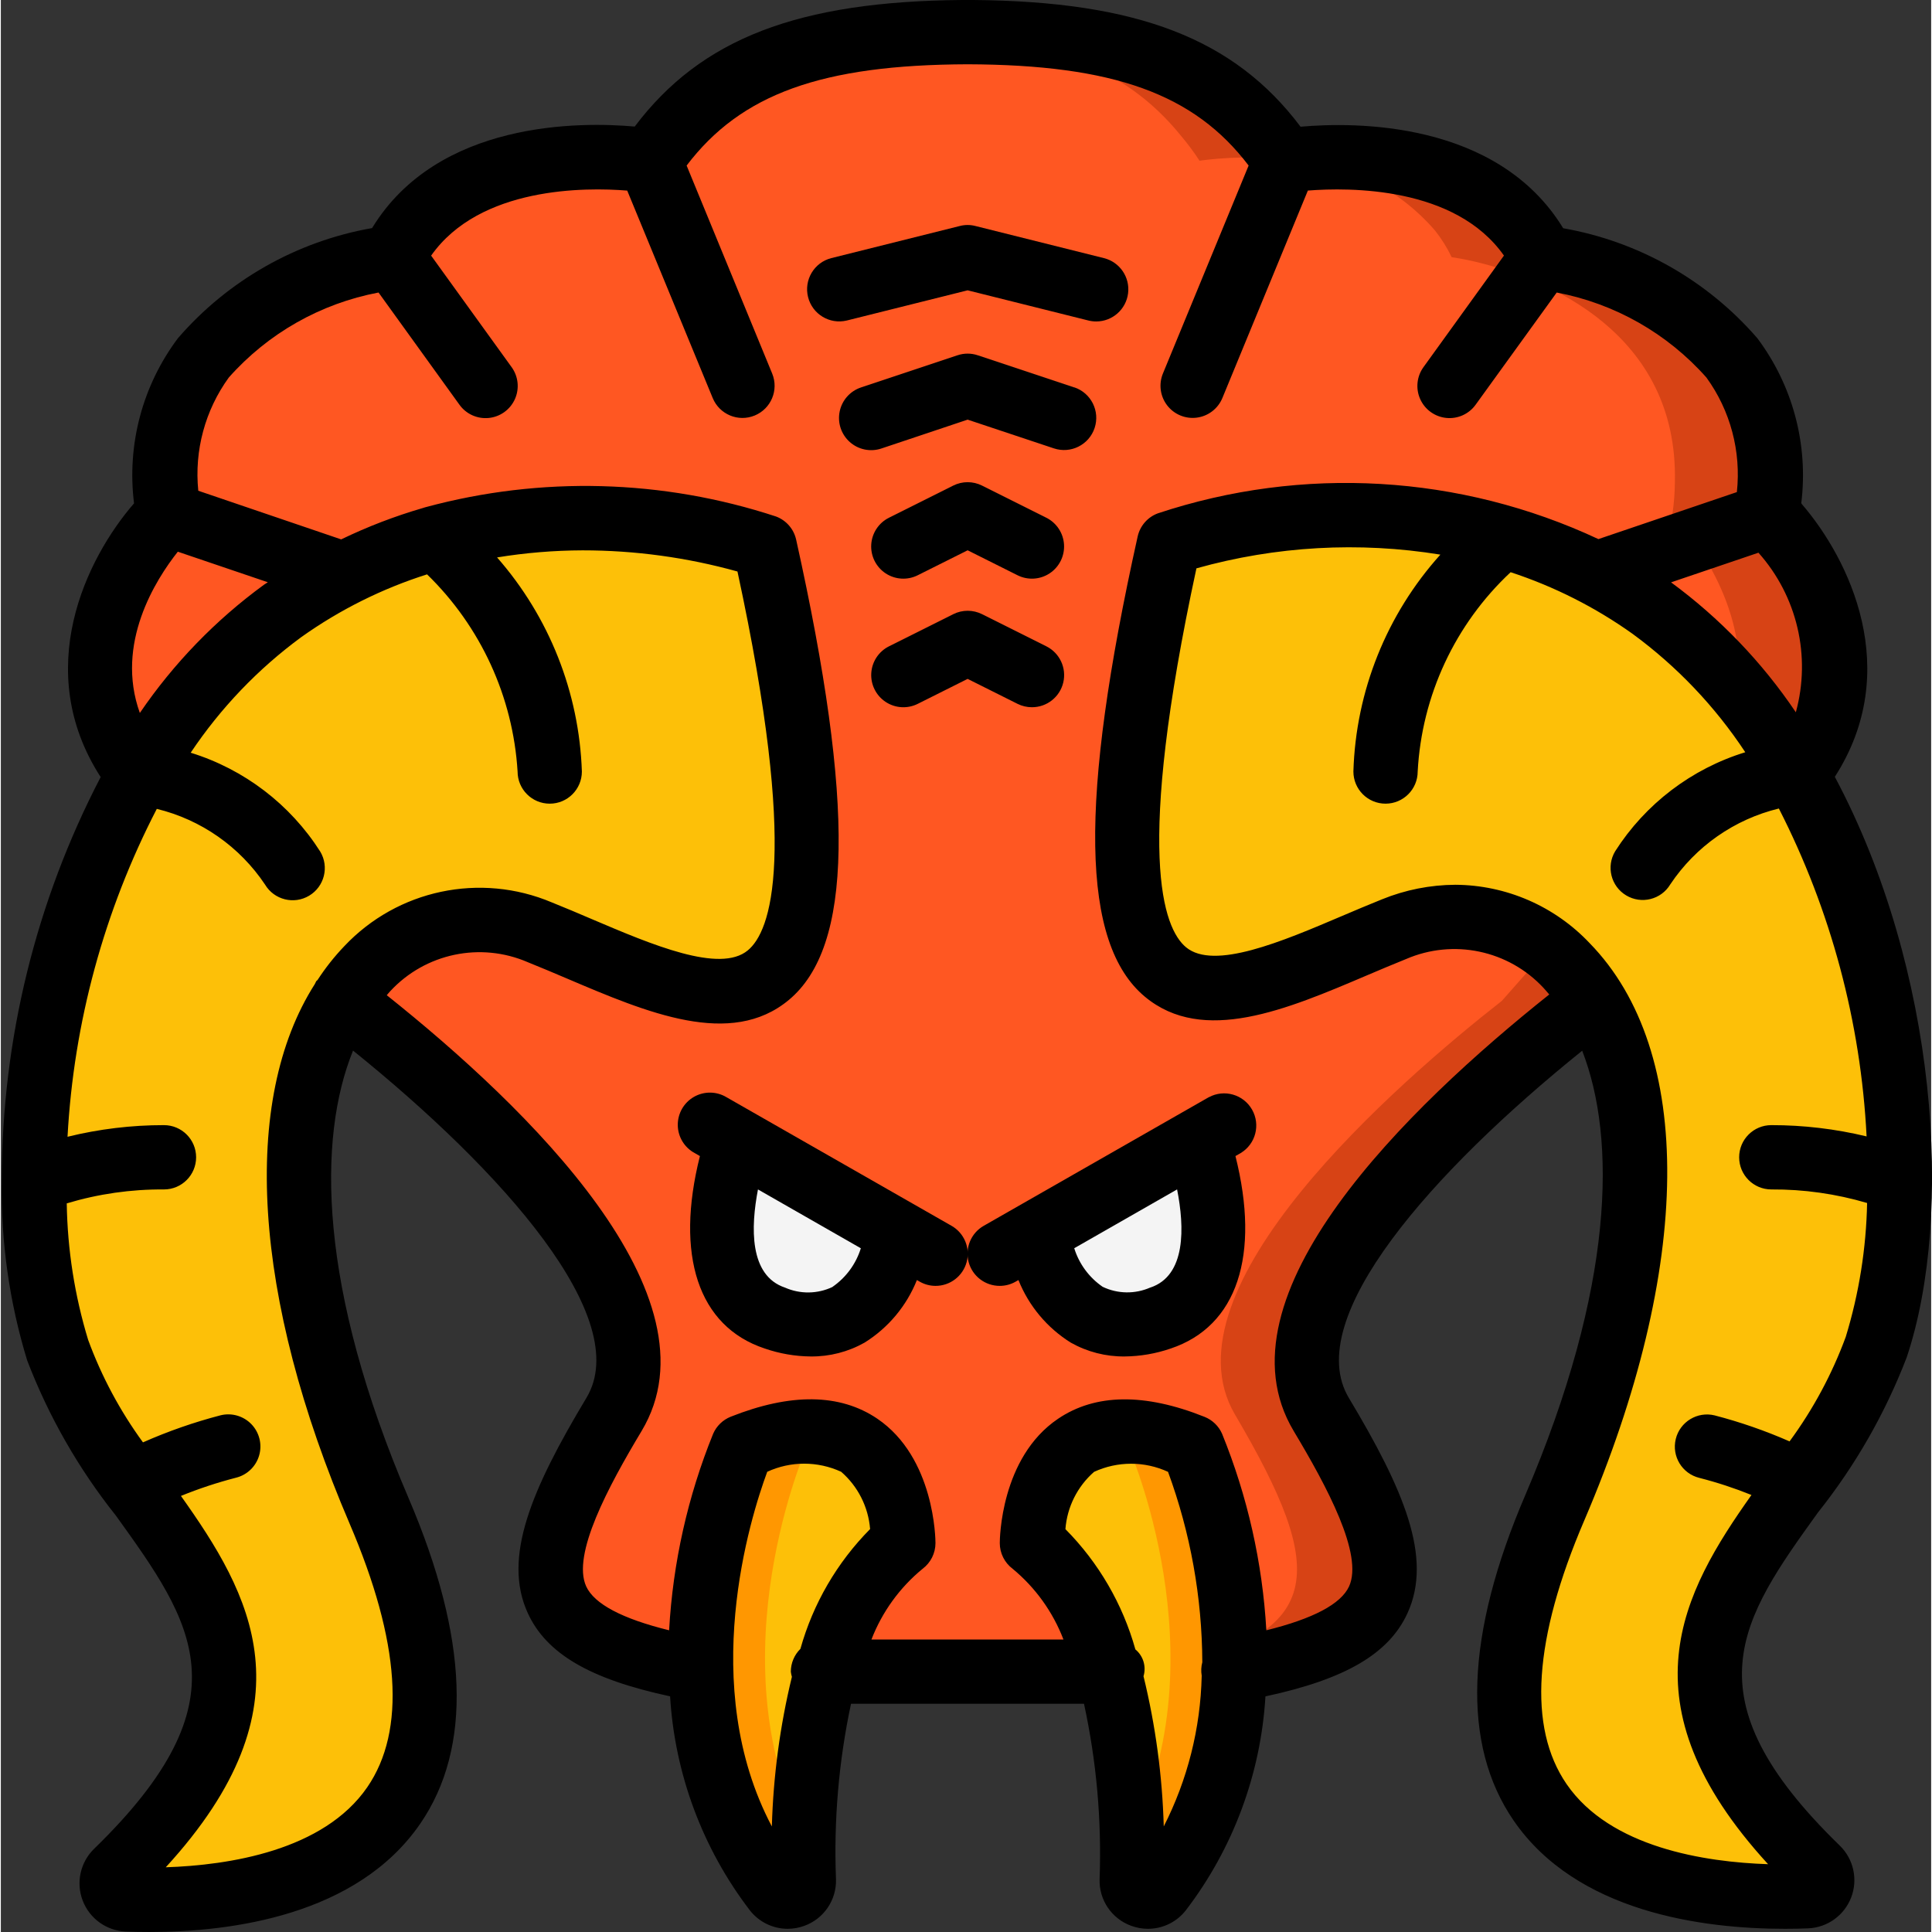 <svg height="504pt" viewBox="0 0 504 504.438" width="504pt" xmlns="http://www.w3.org/2000/svg"><rect x="0" y="0" width="504" height="504.438" fill="#333333" stroke="none"/><path d="m469.648 201.441-53.801 59.848c-28.035 21.57-90.816 75.121-71.094 108.023 24.762 41.293 25.18 58.25-22.914 66.727l-31.645.422h-75.539l-31.645-.422c-48.094-8.477-47.676-25.434-22.914-66.727 19.727-32.902-43.059-86.453-71.094-108.023l-53.801-59.848c-18.465-24.676-5.289-49.352 3.023-60.684 1.641-2.273 3.434-4.434 5.371-6.461-.418-2.754-.645-5.527-.672-8.312-.922-39.363 34.582-52.961 51.117-57.156 2.738-.707 5.512-1.27 8.309-1.68 1.215-2.484 2.707-4.82 4.449-6.969 10.309-11.633 25-18.445 40.539-18.801 2.098-.168 4.113-.25 6.043-.25 2.855-.086 5.457 0 7.723.082 5.121.254 8.395.758 8.395.758 1.535-2.316 3.219-4.531 5.035-6.633 15.191-18.383 36.848-25.684 69.582-26.773 2.684-.086 5.453-.168 8.309-.168 37.434.168 61.441 7.051 77.891 26.941 1.594 1.848 3.023 3.777 4.449 5.793.168.25.418.586.586.84 0 0 2.016-.336 5.457-.59.84-.082 1.848-.082 2.938-.168 13.516-.754 40.039.59 54.305 18.969 1.742 2.148 3.234 4.484 4.449 6.969 2.797.41 5.57.973 8.309 1.68 16.535 4.195 52.043 17.793 51.117 57.074-.023 2.809-.25 5.613-.672 8.395 2.078 2.172 3.984 4.504 5.707 6.965 8.312 11.582 20.902 35.84 2.688 60.18zm0 0" fill="#d74315"/><path d="m444.703 201.441-52.762 59.848c-27.496 21.57-89.062 75.121-69.723 108.023 24.281 41.293 24.691 58.25-22.469 66.727l-31.059.422h-57.68l-31.055-.422c-47.172-8.477-46.762-25.434-22.477-66.727 19.305-32.902-42.227-86.453-69.719-108.023l-52.727-59.848c-18.105-24.676-5.18-49.352 2.973-60.684 1.602-2.27 3.352-4.43 5.246-6.461-.414-2.754-.633-5.531-.664-8.312-.906-39.363 33.91-52.961 50.125-57.156 2.684-.707 5.406-1.27 8.152-1.68 1.188-2.48 2.652-4.816 4.363-6.969 10.012-11.59 24.449-18.414 39.758-18.801 3.359.254 5.348.59 5.348.59.168-.254.41-.59.578-.84 2.797-.086 5.348 0 7.555.082 5.039.254 8.234.758 8.234.758 1.504-2.316 3.152-4.531 4.938-6.633 14.898-18.383 36.133-25.684 68.238-26.773 32.02 1.176 53.254 8.391 68.152 26.773 1.789 2.102 3.441 4.316 4.945 6.633 0 0 3.207-.504 8.234-.758 2.215-.082 4.766-.168 7.555-.082 1.887 0 3.867.082 5.926.25 15.309.387 29.746 7.215 39.758 18.801 1.711 2.152 3.172 4.488 4.355 6.969 2.746.41 5.469.973 8.152 1.68 16.215 4.195 51.039 17.793 50.133 57.074-.027 2.809-.246 5.613-.664 8.395 2.039 2.176 3.91 4.504 5.602 6.965 8.191 11.582 20.535 35.84 2.676 60.18zm0 0" fill="#ff5722"/><path d="m235.641 402.887c-20.734 15.441-25.352 52.543-25.938 76.129-.168 4.531-.082 8.645 0 11.918.074 1.836-1.055 3.508-2.785 4.125-1.734.617-3.668.031-4.77-1.441-38.02-48.934-8.477-115.914-8.477-115.914 7.887-3.895 16.895-4.875 25.434-2.77 16.535 5.457 16.535 27.953 16.535 27.953zm0 0" fill="#ff9701"/><path d="m235.641 402.887c-20.734 15.441-25.352 52.543-25.938 76.129-23.332-46.668.754-101.312.754-101.312 2.801-1.164 5.691-2.09 8.648-2.77 16.535 5.457 16.535 27.953 16.535 27.953zm0 0" fill="#fdc008"/><path d="m302.785 493.617c-1.102 1.473-3.031 2.059-4.766 1.441-1.734-.617-2.863-2.289-2.785-4.125.082-3.359.168-7.387 0-11.918-.59-23.672-5.289-60.602-26.02-76.129 0 0 0-22.496 16.531-27.953 8.539-2.105 17.551-1.125 25.434 2.77 0 0 29.629 66.98-8.395 115.914zm0 0" fill="#ff9701"/><path d="m295.234 479.016c-.59-23.672-5.289-60.602-26.02-76.129 0 0 0-22.496 16.531-27.953 2.957.68 5.848 1.605 8.648 2.77 0 0 24.172 54.645.84 101.312zm0 0" fill="#fdc008"/><path d="m192.246 297.801c-3.441 10.742-10.578 39.531 9.82 46.332 19.891 6.629 29.293-7.723 32.398-22.246zm0 0" fill="#f4f4f4"/><path d="m270.387 321.887c3.105 14.523 12.508 28.875 32.398 22.246 20.398-6.801 13.262-35.59 9.82-46.332zm0 0" fill="#f4f4f4"/><path d="m140.711 243.41c-41.969-16.789-92.328 33.574-41.969 151.082 41.715 97.281-37.352 102.484-65.805 101.477-1.688-.055-3.172-1.117-3.777-2.691-.605-1.574-.207-3.359 1.008-4.527 43.73-42.387 28.371-67.652 8.98-94.762-3.188-4.449-6.547-9.066-9.82-13.766-6.082-8.527-10.969-17.844-14.52-27.699-3.66-11.609-5.695-23.672-6.043-35.84-.168-5.621-.168-11.496.082-17.457 1.418-31.492 9.488-62.328 23.672-90.48 2.629-5.066 5.516-9.996 8.645-14.773 8.594-13.387 19.574-25.082 32.398-34.496 9.832-7.055 20.633-12.648 32.062-16.621 5.746-2.039 11.637-3.641 17.625-4.785 23.723-4.617 48.199-3.551 71.43 3.105 2.977.844 5.242 3.27 5.875 6.297 31.391 145.543-18.297 112.555-59.844 95.938zm0 0" fill="#fdc008"/><path d="m495.668 299.141c.168 5.961.168 11.754-.082 17.375-.371 11.941-2.379 23.773-5.961 35.168-3.633 10.039-8.633 19.531-14.855 28.203-3.191 4.699-6.547 9.234-9.738 13.766-19.219 26.941-34.16 52.039 9.234 94.258 1.207 1.16 1.609 2.922 1.027 4.492-.586 1.566-2.043 2.641-3.715 2.727-28.453 1.09-107.52-4.195-65.887-101.477 50.359-117.508 0-167.867-41.969-151.082-41.465 16.621-91.234 49.688-59.762-95.938.633-3.027 2.898-5.453 5.875-6.293 23.602-6.711 48.457-7.715 72.52-2.938 5.879 1.215 11.66 2.871 17.293 4.949 11.105 3.965 21.613 9.445 31.223 16.285 13.078 9.617 24.238 21.602 32.902 35.336 3.129 4.758 5.988 9.691 8.562 14.773 14.07 28.145 22.023 58.953 23.332 90.395zm0 0" fill="#fdc008"/><path d="m470.203 131.586c0-.078-.094-.129-.117-.211 1.887-15.297-2.223-30.73-11.465-43.059-13.094-15.121-31-25.266-50.699-28.723-17.195-28.176-54.598-27.75-68.574-26.508-17.316-23.016-42.672-32.742-85.555-33.086h-2.734c-42.883.336-68.238 10.07-85.555 33.047-13.984-1.254-51.387-1.68-68.574 26.504-19.707 3.465-37.609 13.621-50.695 28.758-9.258 12.344-13.367 27.801-11.457 43.117-12.465 14.352-26.75 43.52-8.715 71.469-16.902 32.457-25.762 68.5-25.824 105.094v.352c-.246 15.863 1.992 31.668 6.629 46.836 5.605 14.629 13.422 28.305 23.184 40.559 20.02 27.848 34.48 47.961-5.699 86.98-3.605 3.508-4.777 8.828-2.98 13.523 1.797 4.699 6.219 7.879 11.246 8.082 1.914.074 3.965.117 6.121.117 21.562 0 54.32-4.34 70.773-28.285 13.637-19.867 12.59-48.449-3.039-84.969-23.594-55.02-23.836-93.938-14.512-116.879 38.953 31.402 73.375 69.945 60.945 90.652-14.371 23.953-21.941 41.707-15.344 56.168 4.852 10.625 16.191 17.281 37.176 21.781 1.227 20.258 8.465 39.695 20.789 55.824 2.367 3.066 6.02 4.867 9.895 4.875 1.477 0 2.941-.258 4.332-.762 5.125-1.836 8.477-6.766 8.301-12.203-.602-15.367.715-30.75 3.922-45.789h60.832c3.266 15.031 4.633 30.414 4.074 45.789-.184 5.441 3.18 10.375 8.309 12.203 1.383.5 2.844.762 4.312.762 3.879.004 7.539-1.785 9.914-4.852 12.324-16.129 19.555-35.57 20.766-55.832 20.941-4.5 32.266-11.156 37.105-21.766 6.598-14.461-.973-32.211-15.332-56.168-12.441-20.738 21.973-59.281 60.926-90.648 8.973 23.039 8.395 61.691-14.863 116.047-15.656 36.504-16.672 65.094-3.039 84.949 16.449 23.93 49.242 28.27 70.816 28.27 2.141 0 4.195-.039 6.074-.117 5.031-.203 9.453-3.383 11.25-8.086 1.797-4.699.621-10.02-2.988-13.527-40.172-39.004-25.711-59.121-5.691-86.965 9.758-12.254 17.578-25.93 23.191-40.555 12.422-37.258 7.957-101.328-18.785-151.527 17.895-27.832 3.777-56.859-8.645-71.242zm-11.297 12.723c10.109 11.332 13.785 27.02 9.762 41.664-8.828-13.098-19.848-24.574-32.578-33.926zm-412.699-.262 23.504 7.977c-.328.227-.656.395-.984.629-12.648 9.227-23.617 20.559-32.434 33.496-6.512-18.078 4.148-34.824 9.914-42.102zm44.848 253.75c13.234 30.883 14.789 54.039 4.625 68.828-11.418 16.609-36.176 20.371-52.621 20.918 38.914-42.445 22.043-71.504 3.965-96.961 4.676-1.906 9.477-3.492 14.367-4.754 2.914-.719 5.219-2.938 6.051-5.816.832-2.883.066-5.988-2.012-8.152-2.082-2.16-5.156-3.051-8.066-2.328-6.93 1.805-13.703 4.168-20.254 7.066-5.992-8.207-10.812-17.211-14.312-26.75-3.523-11.562-5.402-23.562-5.59-35.648 8.23-2.477 16.789-3.703 25.383-3.641 4.637 0 8.395-3.758 8.395-8.395 0-4.637-3.758-8.395-8.395-8.395-8.484-.008-16.941 1.012-25.18 3.039 1.621-29.867 9.566-59.047 23.309-85.613 11.566 2.816 21.656 9.875 28.27 19.777 2.383 3.977 7.539 5.27 11.516 2.887 3.977-2.383 5.27-7.539 2.887-11.516-7.863-12.34-19.852-21.484-33.824-25.812 7.809-11.676 17.598-21.902 28.922-30.215 10.016-7.121 21.078-12.637 32.793-16.352 14.012 13.621 22.441 31.977 23.637 51.477 0 4.637 3.758 8.395 8.395 8.395 4.633 0 8.391-3.758 8.391-8.395-.703-20.629-8.527-40.383-22.141-55.898 7.379-1.207 14.844-1.824 22.32-1.848 13.668-.004 27.277 1.855 40.445 5.523 16.082 74.492 8.664 94.008 2.703 98.918-7.277 6.066-24.996-1.453-40.633-8.117-3.531-1.512-7.066-3.016-10.543-4.406-18.688-7.887-40.305-3.316-54.203 11.457-2.594 2.711-4.926 5.664-6.969 8.812-.098.117-.242.168-.332.293-.145.254-.273.516-.387.781-19.316 30.344-16.293 81.609 9.09 140.84zm110.254 79.086c-19.414-36.746-5.656-80.578-1.207-92.605 6.125-2.824 13.18-2.824 19.305 0 4.379 3.805 7.09 9.176 7.555 14.957-8.629 8.711-14.891 19.477-18.199 31.281-1.594 1.566-2.496 3.707-2.5 5.945.051.457.145.914.277 1.359-3.109 12.801-4.859 25.895-5.23 39.062zm102.324 0c-.371-13.227-2.145-26.371-5.285-39.223.766-2.551-.07-5.312-2.125-7.008-3.316-11.852-9.602-22.66-18.266-31.402.441-5.773 3.129-11.145 7.488-14.957 6.125-2.824 13.18-2.824 19.305 0 5.852 15.922 8.879 32.742 8.949 49.707-.305 1.141-.355 2.336-.16 3.5v.102c-.312 13.676-3.699 27.102-9.914 39.289zm33.93-103.242c8.711 14.531 18.23 32.273 14.461 40.551-2.117 4.625-9.426 8.461-21.605 11.473-1.004-17.625-4.91-34.961-11.559-51.316-.883-2.008-2.52-3.59-4.559-4.406-15.66-6.262-28.535-6.094-38.266.496-15.039 10.145-15.215 31.543-15.215 32.449 0 2.641 1.242 5.129 3.355 6.715 5.941 4.906 10.512 11.27 13.27 18.465h-50.133c2.789-7.207 7.391-13.566 13.363-18.465 2.113-1.586 3.355-4.074 3.355-6.715 0-.906-.176-22.305-15.207-32.484-9.746-6.582-22.605-6.715-38.273-.496-2.039.82-3.676 2.406-4.559 4.418-6.641 16.359-10.527 33.711-11.508 51.34-12.211-3.012-19.539-6.855-21.656-11.48-3.766-8.277 5.75-26.02 14.473-40.551 21.074-35.16-29.695-84.43-66.535-113.789.309-.336.586-.73.906-1.047 9.164-9.898 23.578-12.926 35.949-7.555 3.355 1.34 6.781 2.801 10.207 4.254 20.984 8.938 42.754 18.199 57.914 5.59 16.711-13.898 17.297-50.965 1.914-120.184-.613-2.773-2.59-5.047-5.246-6.043-29.574-9.727-61.352-10.582-91.406-2.461-.258.082-.52.125-.781.234-7.336 2.133-14.48 4.875-21.359 8.199l-37.309-12.699c-1.062-10.496 1.773-21.016 7.965-29.559 10.211-11.527 23.965-19.336 39.098-22.195l21.102 29.262c1.742 2.457 4.672 3.789 7.672 3.492 2.996-.297 5.605-2.18 6.836-4.934 1.227-2.75.887-5.949-.895-8.379l-20.984-29.074c12.734-18.074 40.371-17.855 51.199-16.98l22.32 54.16c1.766 4.289 6.672 6.336 10.961 4.566 4.289-1.766 6.332-6.672 4.566-10.961l-22.336-54.305c14.203-18.699 35.262-26.312 73.367-26.441 38.105.129 59.176 7.742 73.367 26.441l-22.375 54.297c-1.145 2.773-.719 5.945 1.109 8.324 1.832 2.375 4.793 3.594 7.766 3.195 2.973-.395 5.508-2.352 6.652-5.125l22.316-54.16c10.852-.84 38.492-1.094 51.199 16.977l-20.98 29.078c-1.781 2.43-2.125 5.629-.895 8.379 1.227 2.754 3.836 4.637 6.836 4.934s5.926-1.035 7.672-3.492l21.141-29.254c15.133 2.867 28.887 10.676 39.098 22.203 6.258 8.641 9.086 19.297 7.941 29.906l-36.152 12.27c-36.082-16.875-77.258-19.277-115.055-6.715-2.66.996-4.633 3.273-5.246 6.043-15.387 69.223-14.789 106.285 1.922 120.18 15.176 12.59 36.93 3.355 57.914-5.59 3.434-1.453 6.848-2.914 10.215-4.258 12.371-5.363 26.781-2.332 35.949 7.555.504.52.973 1.141 1.469 1.68-36.871 29.359-87.855 78.746-66.727 113.98zm129.469 2.703c-6.328-2.777-12.871-5.051-19.559-6.789-4.504-1.102-9.051 1.656-10.156 6.16-1.102 4.508 1.656 9.055 6.16 10.156 4.629 1.184 9.176 2.676 13.605 4.465-17.926 25.324-34.27 54.266 4.34 96.398-16.449-.543-41.211-4.312-52.617-20.922-10.164-14.809-8.613-37.965 4.625-68.828 28.379-66.207 28.898-122.543 1.402-150.73-9.117-9.656-21.781-15.164-35.062-15.242-6.562.035-13.055 1.32-19.137 3.793-3.48 1.395-7.008 2.891-10.551 4.398-15.625 6.656-33.336 14.18-40.633 8.125-5.957-4.949-13.367-24.422 2.715-98.934 20.719-5.812 42.457-7.035 63.695-3.582-14.039 15.59-22.086 35.66-22.711 56.629 0 4.637 3.758 8.395 8.391 8.395 4.637 0 8.395-3.758 8.395-8.395 1.062-19.828 9.758-38.477 24.266-52.039 11.363 3.727 22.098 9.152 31.836 16.09 11.566 8.477 21.531 18.945 29.43 30.914-14.035 4.32-26.078 13.488-33.977 25.867-2.383 3.98-1.09 9.137 2.887 11.516 3.977 2.383 9.133 1.094 11.516-2.887 6.629-9.922 16.746-16.988 28.344-19.801 13.59 26.605 21.398 55.781 22.906 85.613-8.148-1.965-16.5-2.953-24.879-2.945-4.637 0-8.395 3.758-8.395 8.395 0 4.637 3.758 8.395 8.395 8.395 8.465-.055 16.895 1.141 25.012 3.539-.234 11.852-2.109 23.609-5.57 34.945-3.586 9.742-8.527 18.93-14.672 27.293zm0 0"/><path d="m248.23 320.059-58.754-33.574c-2.609-1.574-5.867-1.609-8.508-.098-2.645 1.516-4.258 4.344-4.223 7.391.039 3.043 1.723 5.832 4.402 7.277l1.379.789c-6.508 25.836-.496 44.488 16.918 50.246 3.867 1.336 7.922 2.039 12.012 2.078 4.918.051 9.766-1.195 14.051-3.609 6.18-3.852 10.969-9.578 13.672-16.34l.723.41c1.258.727 2.68 1.105 4.129 1.109 3.812.012 7.152-2.543 8.137-6.223.988-3.684-.633-7.566-3.938-9.457zm-31.059 15.949c-3.914 1.863-8.449 1.93-12.422.184-9.398-3.141-8.953-15.812-7.066-25.633l26.859 15.359c-1.262 4.082-3.859 7.625-7.371 10.062zm0 0"/><path d="m315.375 286.484-58.754 33.574c-3.305 1.891-4.922 5.773-3.938 9.457.984 3.68 4.324 6.234 8.137 6.223 1.457 0 2.891-.379 4.152-1.109l.723-.41c2.703 6.762 7.492 12.488 13.672 16.34 4.289 2.414 9.133 3.66 14.051 3.609 4.09-.039 8.148-.738 12.012-2.07 17.418-5.801 23.426-24.418 16.922-50.254l1.375-.789c3.906-2.352 5.215-7.391 2.953-11.352-2.262-3.957-7.27-5.387-11.277-3.219zm-15.273 49.691c-3.973 1.746-8.508 1.676-12.422-.195-3.535-2.43-6.148-5.977-7.422-10.07l26.859-15.359c1.938 9.828 2.383 22.5-6.984 25.625zm0 0"/><path d="m269.215 184.656c3.895.008 7.285-2.668 8.184-6.461.895-3.797-.938-7.707-4.426-9.445l-16.785-8.395c-2.363-1.18-5.145-1.18-7.504 0l-16.789 8.395c-2.684 1.34-4.449 4.012-4.629 7.004-.18 2.996 1.25 5.859 3.754 7.512 2.5 1.656 5.695 1.848 8.379.508l13.027-6.52 13.035 6.52c1.164.582 2.449.883 3.754.883zm0 0"/><path d="m256.18 126.781c-2.363-1.18-5.145-1.18-7.504 0l-16.789 8.395c-2.684 1.34-4.449 4.012-4.629 7.008-.18 2.992 1.25 5.855 3.75 7.512 2.504 1.652 5.699 1.848 8.383.504l13.035-6.52 13.035 6.52c2.684 1.344 5.879 1.148 8.383-.504 2.5-1.656 3.934-4.52 3.75-7.512-.18-2.996-1.945-5.668-4.629-7.008zm0 0"/><path d="m280.258 101.156-25.18-8.391c-1.719-.582-3.582-.582-5.305 0l-25.18 8.391c-2.848.949-4.977 3.344-5.578 6.285-.605 2.941.406 5.98 2.652 7.973 2.242 1.996 5.383 2.641 8.23 1.691l22.527-7.539 22.527 7.504c4.406 1.465 9.164-.918 10.629-5.32 1.465-4.402-.918-9.16-5.324-10.625zm0 0"/><path d="m252.426 75.801 31.535 7.883c.668.164 1.352.25 2.039.25 4.234-.004 7.805-3.164 8.32-7.371.516-4.203-2.18-8.133-6.289-9.164l-33.574-8.391c-1.336-.348-2.742-.348-4.078 0l-33.574 8.391c-4.465 1.152-7.164 5.695-6.043 10.168 1.121 4.473 5.641 7.203 10.121 6.117zm0 0"/></svg>